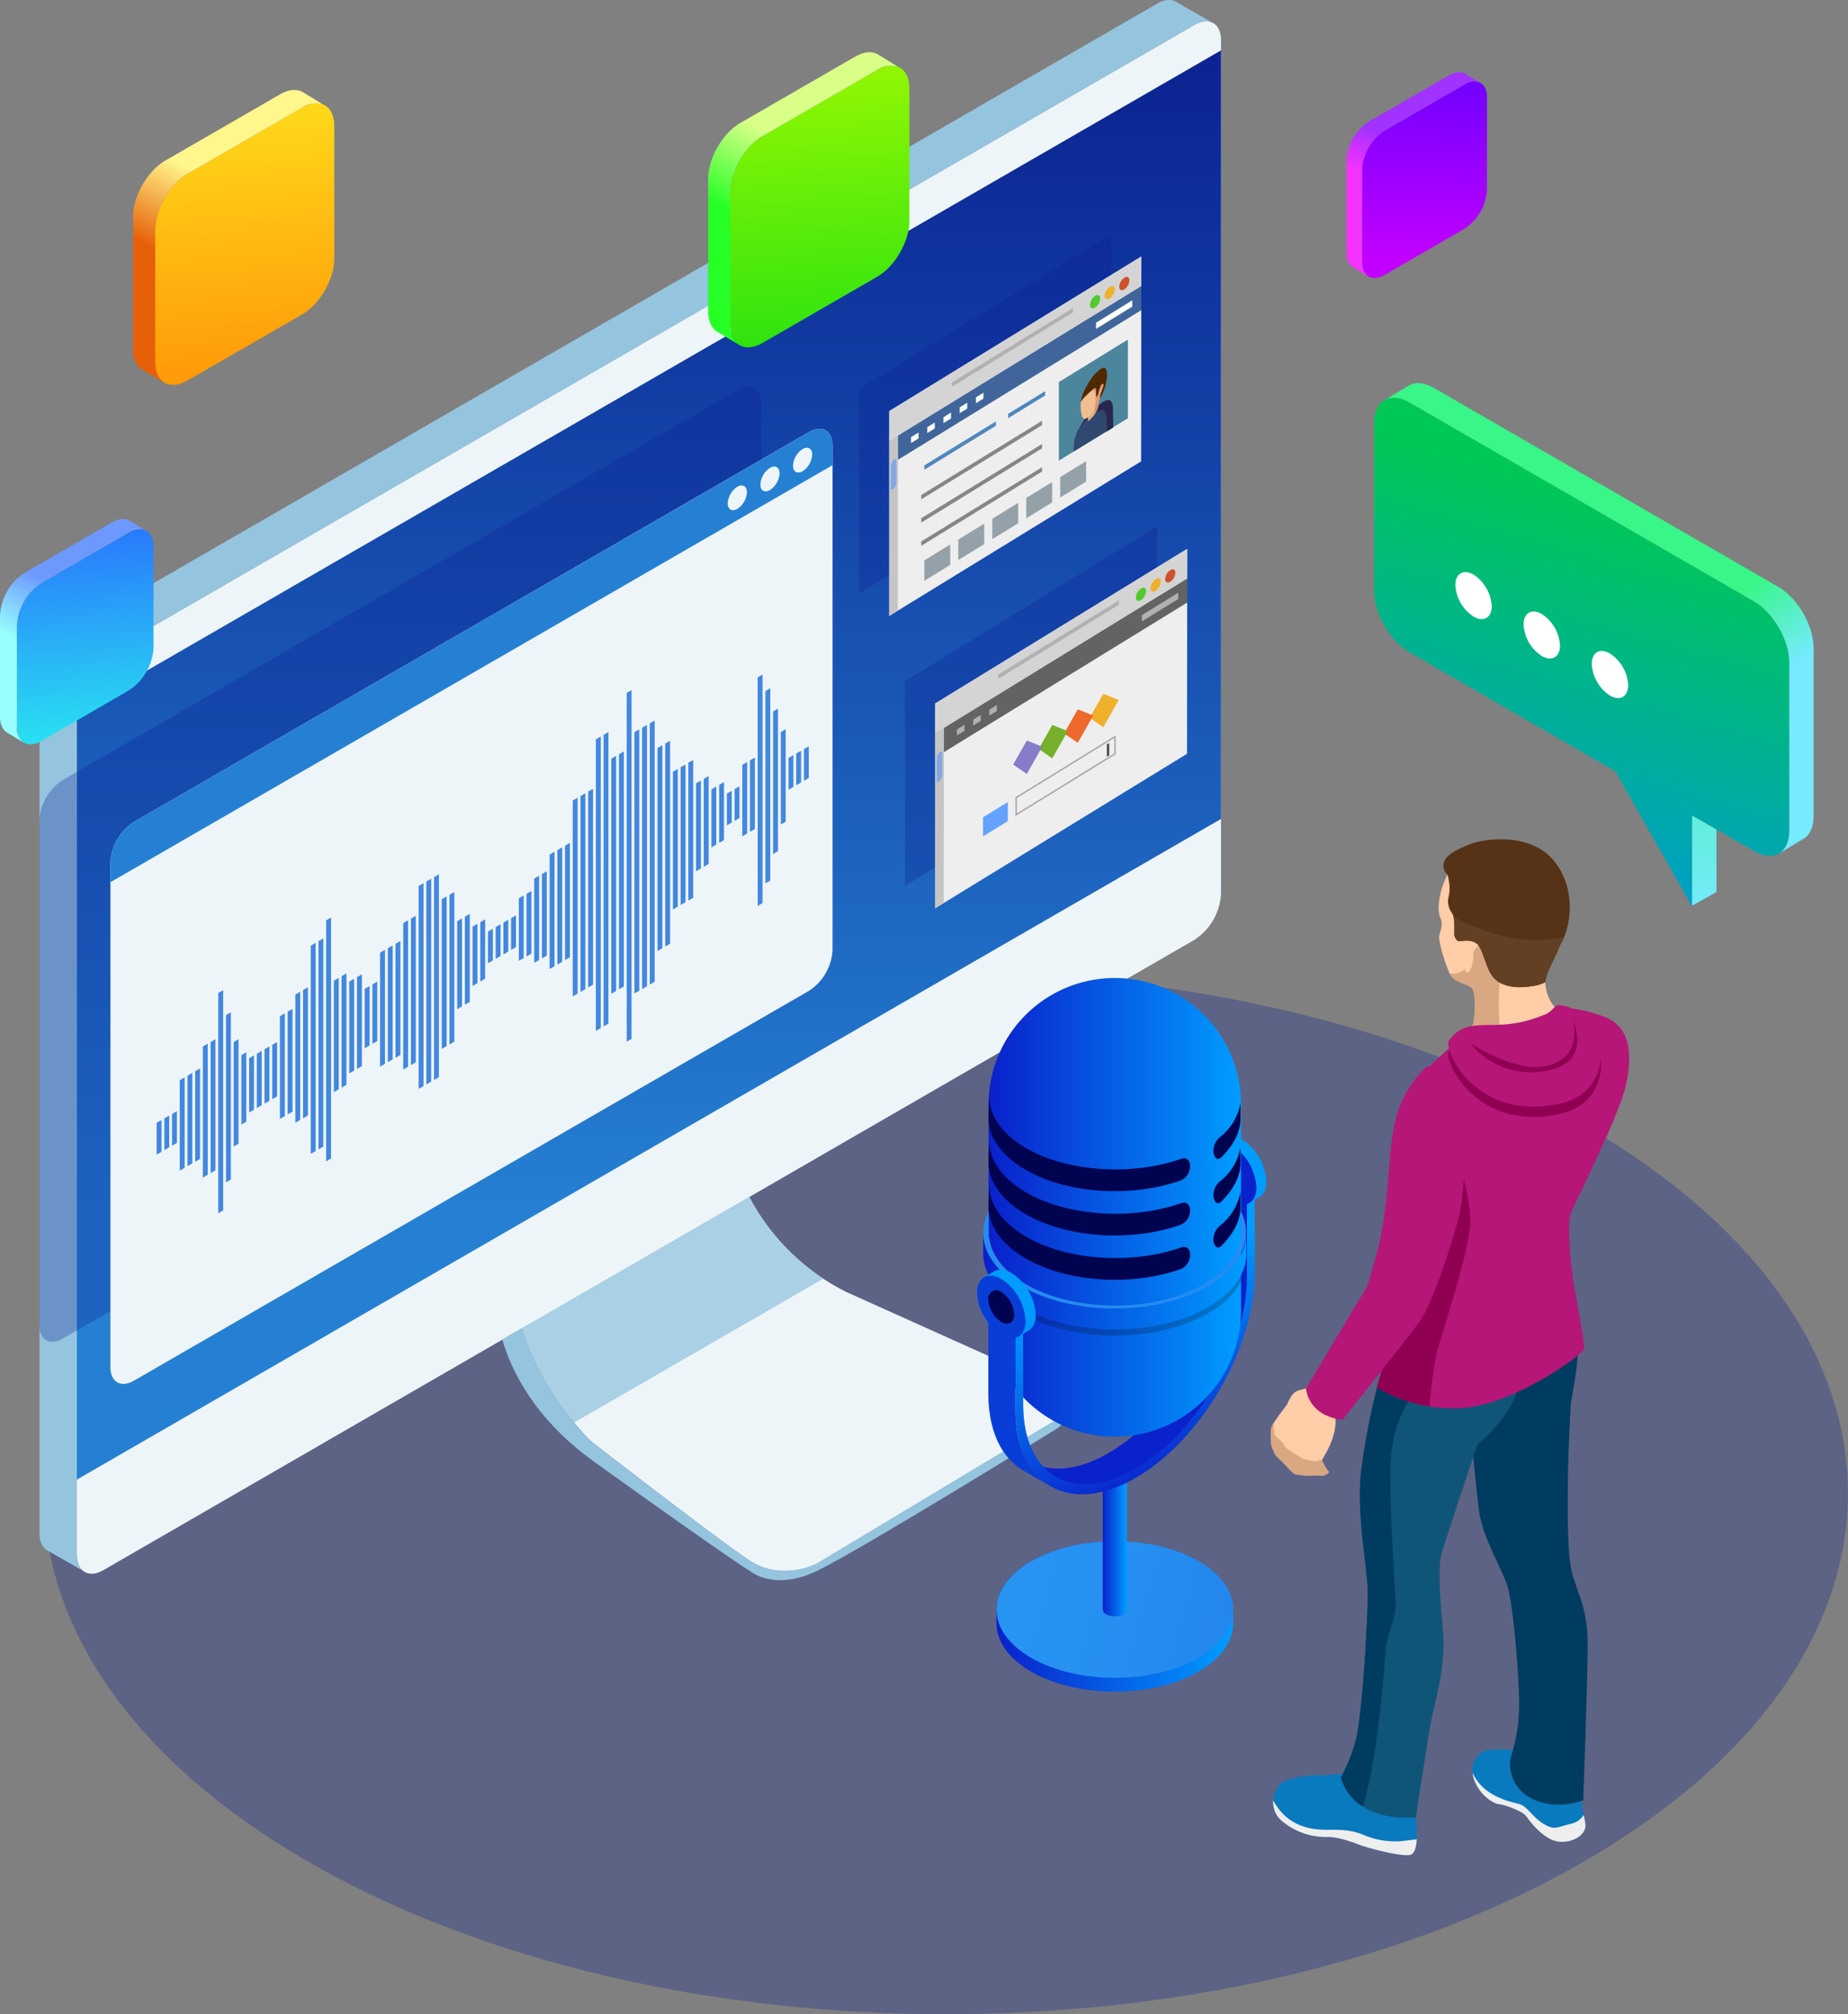 <svg xmlns="http://www.w3.org/2000/svg" xmlns:xlink="http://www.w3.org/1999/xlink" viewBox="0 0 456.5 497.45"><rect x="0" y="0" width="456.5" height="497.45" fill="#808080" stroke="none"/><defs><linearGradient id="a" x1="160.29" y1="301.02" x2="160.29" y2="4.51" gradientUnits="userSpaceOnUse"><stop offset="0" stop-color="#2580d3"/><stop offset="1" stop-color="#0a208f"/></linearGradient><linearGradient id="b" x1="-3880.48" y1="399.21" x2="-3822.03" y2="399.21" gradientTransform="matrix(-1, 0, 0, 1, -3575.87, 0)" gradientUnits="userSpaceOnUse"><stop offset="0" stop-color="#009dff"/><stop offset="1" stop-color="#0a20cb"/></linearGradient><linearGradient id="c" x1="-3801.3" y1="382.98" x2="-4118.39" y2="475.18" gradientTransform="matrix(-1, 0, 0, 1, -3575.87, 0)" gradientUnits="userSpaceOnUse"><stop offset="0" stop-color="#2898f4"/><stop offset="0.15" stop-color="#2690f1"/><stop offset="0.37" stop-color="#207aea"/><stop offset="0.66" stop-color="#1755de"/><stop offset="0.98" stop-color="#0b23cd"/><stop offset="1" stop-color="#0a20cc"/></linearGradient><linearGradient id="d" x1="-3854.24" y1="380.71" x2="-3848.27" y2="380.71" xlink:href="#b"/><linearGradient id="e" x1="-3852.64" y1="315.38" x2="-3871.38" y2="364.39" xlink:href="#b"/><linearGradient id="f" x1="-3886.55" y1="302.41" x2="-3905.29" y2="351.43" xlink:href="#b"/><linearGradient id="g" x1="-3882.43" y1="297.91" x2="-3820.08" y2="297.91" xlink:href="#b"/><linearGradient id="h" x1="-3883.74" y1="316.52" x2="-3818.77" y2="316.52" xlink:href="#b"/><linearGradient id="i" x1="-3823.87" y1="326.38" x2="-3842.61" y2="375.39" xlink:href="#b"/><linearGradient id="j" x1="-3825.83" y1="325.63" x2="-3844.58" y2="374.64" xlink:href="#b"/><linearGradient id="k" x1="56.84" y1="11.76" x2="64.4" y2="113.2" gradientUnits="userSpaceOnUse"><stop offset="0" stop-color="#ffe71f"/><stop offset="1" stop-color="#ff8602"/></linearGradient><linearGradient id="l" x1="53.02" y1="44.52" x2="43.25" y2="64.06" gradientUnits="userSpaceOnUse"><stop offset="0" stop-color="#fff78c"/><stop offset="1" stop-color="#e76008"/></linearGradient><linearGradient id="m" x1="351.42" y1="63.5" x2="352.51" y2="17.65" gradientUnits="userSpaceOnUse"><stop offset="0" stop-color="#c100ff"/><stop offset="1" stop-color="#6e00ff"/></linearGradient><linearGradient id="n" x1="341.53" y1="45.06" x2="346.04" y2="35.27" gradientUnits="userSpaceOnUse"><stop offset="0" stop-color="#f532ff"/><stop offset="1" stop-color="#a232ff"/></linearGradient><linearGradient id="o" x1="198.91" y1="2.45" x2="206.47" y2="103.89" gradientUnits="userSpaceOnUse"><stop offset="0" stop-color="#a9fb00"/><stop offset="1" stop-color="#12de13"/></linearGradient><linearGradient id="p" x1="195.08" y1="35.21" x2="185.32" y2="54.75" gradientUnits="userSpaceOnUse"><stop offset="0" stop-color="#d9ff89"/><stop offset="1" stop-color="#25ff26"/></linearGradient><linearGradient id="q" x1="-4235.05" y1="123.54" x2="-4209.15" y2="214.21" gradientTransform="matrix(-1, 0, 0, 1, -3835.39, 0)" gradientUnits="userSpaceOnUse"><stop offset="0" stop-color="#00c855"/><stop offset="1" stop-color="#009ec8"/></linearGradient><linearGradient id="r" x1="-4250.25" y1="155.93" x2="-4263.17" y2="174.89" gradientTransform="matrix(-1, 0, 0, 1, -3835.39, 0)" gradientUnits="userSpaceOnUse"><stop offset="0" stop-color="#38f687"/><stop offset="1" stop-color="#76eaff"/></linearGradient><linearGradient id="s" x1="-4251.66" y1="146.19" x2="-4257.29" y2="227.23" xlink:href="#r"/><linearGradient id="t" x1="18.29" y1="120.18" x2="24.05" y2="197.58" gradientUnits="userSpaceOnUse"><stop offset="0" stop-color="#2962ff"/><stop offset="1" stop-color="#29ffee"/></linearGradient><linearGradient id="u" x1="15.37" y1="145.18" x2="7.92" y2="160.09" gradientUnits="userSpaceOnUse"><stop offset="0" stop-color="#6d99fe"/><stop offset="1" stop-color="#98fffe"/></linearGradient></defs><title>graphic</title><g style="isolation:isolate"><path d="M391.23,277.83c87,50.24,87,131.7,0,181.94S163.12,510,76.1,459.77s-87-131.7,0-181.94S304.21,227.58,391.23,277.83Z" fill="#0a208f" opacity="0.3" style="mix-blend-mode:multiply"/><path d="M301.62,9.93c0-4.16-2.95-5.86-6.55-3.78L25.51,161.77A14.55,14.55,0,0,0,19,173.12V384c0,4.16,2.95,5.86,6.55,3.78L295.07,232.1a14.53,14.53,0,0,0,6.55-11.34Z" fill="#eef5f9"/><polygon points="301.62 202.25 301.62 12.44 18.96 175.62 18.96 365.44 301.62 202.25" fill="url(#a)"/><path d="M19,384V173.12a14.55,14.55,0,0,1,6.55-11.35L295.07,6.15c1.78-1,3.4-1.13,4.59-.47h0L290.58.49c-1.2-.74-2.87-.67-4.72.4L16.3,156.51a14.54,14.54,0,0,0-6.54,11.35V378.69c0,2.15.79,3.65,2.05,4.3l9,5.11h0C19.66,387.38,19,386,19,384Z" fill="#95c4df"/><path d="M259.49,341.76l-50.25-22.59a54.62,54.62,0,0,1-24.16-23.56L128.94,328c4.82,16.35,17.1,28,17.1,28s30.83,23.9,39,29.34,16.78.83,16.78.83l57.74-34.68s3.22-1.54,4-3.93l.17-.77C264,343.72,259.49,341.76,259.49,341.76Z" fill="#eef5f9"/><path d="M259.51,351.46l-57.74,34.68s-8.66,4.61-16.78-.83S146,356,146,356s-12.28-11.6-17.1-28l-4.85,2.8c3.24,10.89,10.53,21.47,22.74,30.23,34.7,24.89,38.4,26.91,38.4,26.91s5.91,5.21,16.68,0,58-34.37,58-34.37,3.91-2.12,3.91-4.17l-.14-3C263.77,349.42,259.51,351.46,259.51,351.46Z" fill="#95c4df"/><path d="M185.08,295.61,128.94,328c3,10.16,8.87,18.49,12.89,23.33l61.54-35.53A55.31,55.31,0,0,1,185.08,295.61Z" fill="#a9d0e5"/><path d="M188.1,224.27a12.81,12.81,0,0,1-5.78,10L15.5,330.6c-3.18,1.83-5.78.33-5.78-3.34V202.63a12.84,12.84,0,0,1,5.78-10L182.31,96.3c3.18-1.83,5.79-.33,5.79,3.34Z" fill="#0a208f" opacity="0.3" style="mix-blend-mode:multiply"/><path d="M205.66,234.68a12.84,12.84,0,0,1-5.78,10L33.07,341c-3.18,1.84-5.79.34-5.79-3.34V213a12.79,12.79,0,0,1,5.79-10l166.81-96.31c3.18-1.84,5.78-.33,5.78,3.34Z" fill="#eef5f9"/><path d="M199.88,106.71,33.07,203a12.79,12.79,0,0,0-5.79,10v4.88l178.38-103v-4.88C205.66,106.38,203.06,104.87,199.88,106.71Z" fill="#2580d3"/><path d="M200.63,112.27c0-1.51-1.06-2.12-2.37-1.36a5.24,5.24,0,0,0-2.36,4.1c0,1.51,1.06,2.12,2.36,1.37A5.25,5.25,0,0,0,200.63,112.27Z" fill="#eef5f9"/><path d="M192.57,116.93c0-1.51-1.06-2.12-2.37-1.37a5.22,5.22,0,0,0-2.36,4.1c0,1.51,1,2.12,2.36,1.37A5.22,5.22,0,0,0,192.57,116.93Z" fill="#eef5f9"/><path d="M184.51,121.58c0-1.51-1.06-2.12-2.37-1.36a5.22,5.22,0,0,0-2.37,4.1c0,1.51,1.06,2.12,2.37,1.36A5.22,5.22,0,0,0,184.51,121.58Z" fill="#eef5f9"/><path d="M254.72,385.58c11.41-6.59,29.92-6.59,41.33,0,5.71,3.29,8.56,7.61,8.56,11.93v3.41c0,4.32-2.85,8.64-8.56,11.93-11.41,6.59-29.92,6.59-41.33,0-5.7-3.29-8.56-7.61-8.56-11.93v-3.41C246.16,393.19,249,388.87,254.72,385.58Z" fill="url(#b)"/><path d="M254.72,385.58c-11.41,6.59-11.41,17.27,0,23.86s29.92,6.59,41.33,0,11.41-17.27,0-23.86S266.13,379,254.72,385.58Z" fill="url(#c)"/><path d="M273.27,362.71a4.68,4.68,0,0,1,4.22,0,1.48,1.48,0,0,1,.88,1.22v33.56a1.48,1.48,0,0,1-.88,1.22,4.68,4.68,0,0,1-4.22,0,1.49,1.49,0,0,1-.87-1.22V363.93A1.49,1.49,0,0,1,273.27,362.71Z" fill="url(#d)"/><path d="M252.71,328.65l0,18.36c.05,17.54,12.46,24.61,27.72,15.8s27.6-30.18,27.55-47.71l0-18.36,1.91-1.1L310,314c.05,18.73-13.17,41.61-29.46,51s-29.59,1.83-29.65-16.9l-.05-18.35Z" fill="url(#e)"/><path d="M300.11,282.47l2.51-1.46c1.08-.62,2.57-.53,4.21.42a13.23,13.23,0,0,1,6,10.37c0,1.92-.68,3.26-1.78,3.88l-2.51,1.47c-1.08.61-2.57.52-4.21-.43a13.24,13.24,0,0,1-6-10.36C298.34,284.44,299,283.09,300.11,282.47Z" fill="url(#f)"/><path d="M273.77,358.9c15.26-8.81,27.59-30.17,27.54-47.71l0-17.21a13.07,13.07,0,0,1-2.93-7.62c0-1.92.67-3.27,1.77-3.89s2.57-.52,4.21.43a13.22,13.22,0,0,1,6,10.36c0,1.92-.68,3.27-1.78,3.89a2.66,2.66,0,0,1-.55.23l0,17.72c.05,17.53-12.28,38.89-27.55,47.71-7.68,4.43-14.64,4.84-19.66,1.92l-6.72-3.9C259.13,363.75,266.09,363.34,273.77,358.9Z" fill="#0a22cc"/><polygon points="252.71 321.45 245.99 317.55 244.08 318.65 250.79 322.56 252.71 321.45" fill="#517e2d"/><path d="M275.39,241.54a31.18,31.18,0,0,1,31.17,31.18v50.37a31.18,31.18,0,1,1-62.35,0V272.72A31.18,31.18,0,0,1,275.39,241.54Z" fill="url(#g)"/><path d="M301.74,285.77c3-3,4.69-6.19,4.69-9.49,0-1.86,0-3.12,0-3.91a13.63,13.63,0,0,1-5,8.4,4.52,4.52,0,0,0-1.69,3.71C299.86,285.49,300.53,287,301.74,285.77Z" fill="#000450"/><path d="M291.68,286.22c1.51-.49,2.3.37,2.3,1.83a3.86,3.86,0,0,1-2.3,3.49c-11.78,4.17-27.46,3.44-37.9-2.38-6.38-3.56-9.58-8.31-9.57-13.06l.13-5.36c0,4.75,3.19,9.5,9.57,13.05C264.29,289.58,279.93,290.32,291.68,286.22Z" fill="#000450"/><path d="M301.74,296.71c3-3,4.69-6.19,4.69-9.48,0-1.87,0-3.12,0-3.91a13.61,13.61,0,0,1-5,8.39,4.53,4.53,0,0,0-1.69,3.71C299.86,296.43,300.53,297.92,301.74,296.71Z" fill="#000450"/><path d="M291.68,297.17c1.51-.5,2.3.36,2.3,1.83a3.86,3.86,0,0,1-2.3,3.48c-11.78,4.18-27.46,3.44-37.9-2.38-6.38-3.56-9.58-8.31-9.57-13.06l.13-5.36c0,4.75,3.19,9.5,9.57,13.06C264.29,300.53,279.93,301.26,291.68,297.17Z" fill="#000450"/><path d="M301.74,307.65c3-3,4.69-6.19,4.69-9.48,0-1.87,0-3.12,0-3.91a13.61,13.61,0,0,1-5,8.39,4.54,4.54,0,0,0-1.69,3.72C299.86,307.37,300.53,308.86,301.74,307.65Z" fill="#000450"/><path d="M291.68,308.11c1.51-.5,2.3.36,2.3,1.83a3.87,3.87,0,0,1-2.3,3.49c-11.78,4.17-27.46,3.43-37.9-2.39-6.38-3.56-9.58-8.31-9.57-13.05l.13-5.37c0,4.75,3.19,9.5,9.57,13.06C264.29,311.47,279.93,312.21,291.68,308.11Z" fill="#000450"/><path d="M252.41,321.58c12.69,7.33,33.26,7.33,46,0,4-2.31,6.73-5.07,8.2-8v2.79c-1.47,2.93-4.21,5.69-8.2,8-12.69,7.32-33.26,7.32-46,0a20.22,20.22,0,0,1-8.2-8V313.6A20.14,20.14,0,0,0,252.41,321.58Z" opacity="0.2" style="mix-blend-mode:multiply"/><path d="M242.91,304.68c.07,4.74,3.24,9.47,9.5,13.09,12.69,7.32,33.26,7.32,46,0,6.05-3.5,9.21-8,9.48-12.62h0l0,4.77c-.15,4.69-3.32,9.35-9.51,12.93-12.69,7.33-33.26,7.33-46,0-6.34-3.66-9.51-8.46-9.51-13.26v-4.92Z" fill="url(#h)"/><path d="M244.21,299.23v6l.26,1.1c.71,4,3.69,7.82,8.95,10.86,12.16,7,31.88,7,44,0,5.74-3.32,8.77-7.61,9.08-12h0v-.45c0-.2,0-.41,0-.61v-5c3.22,6.36.49,13.52-8.2,18.54-12.69,7.32-33.26,7.32-46,0C243.72,312.75,241,305.59,244.21,299.23Z" fill="#258cf0"/><path d="M252.76,347c0,13.7,7.63,21,18.22,19.35v2.32c-11.65,2.17-20.09-5.66-20.14-20.57l-.05-18.35,1.92-1.11Z" fill="url(#i)"/><path d="M243.12,315.43l2.51-1.46c1.08-.62,2.57-.53,4.22.42a13.24,13.24,0,0,1,6,10.37c0,1.92-.68,3.26-1.77,3.88l-2.51,1.47c-1.09.61-2.57.52-4.22-.43a13.24,13.24,0,0,1-6-10.36C241.35,317.4,242,316.05,243.12,315.43Z" fill="url(#j)"/><path d="M241.35,319.32c0-1.92.68-3.27,1.77-3.89s2.57-.52,4.21.43a13.23,13.23,0,0,1,6,10.37c0,1.92-.68,3.26-1.77,3.88a3.32,3.32,0,0,1-.76.29l.05,17.71c0,9.3,3.33,15.86,8.63,18.94l-6.71-3.9c-5.31-3.09-8.6-9.64-8.63-18.94l0-17.53A12.94,12.94,0,0,1,241.35,319.32Z" fill="#083ed7"/><path d="M244.13,320.92a7.08,7.08,0,0,0,3.2,5.55,2.26,2.26,0,0,0,2.26.23,2.23,2.23,0,0,0,.95-2.08,7.09,7.09,0,0,0-3.21-5.55,2,2,0,0,0-3.2,1.85Z" fill="#000450"/><polygon points="39.9 284.46 38.69 285.16 38.69 277.31 39.9 276.62 39.9 284.46" fill="#4387df"/><polygon points="41.8 283.36 40.6 284.06 40.6 276.21 41.8 275.52 41.8 283.36" fill="#4387df"/><polygon points="43.71 282.26 42.5 282.96 42.5 275.12 43.71 274.42 43.71 282.26" fill="#4387df"/><polygon points="45.61 288.41 44.4 289.11 44.4 266.77 45.61 266.08 45.61 288.41" fill="#4387df"/><polygon points="47.51 287.31 46.31 288.01 46.31 265.67 47.51 264.98 47.51 287.31" fill="#4387df"/><polygon points="49.42 286.21 48.21 286.91 48.21 264.57 49.42 263.88 49.42 286.21" fill="#4387df"/><polygon points="51.32 290.13 50.11 290.83 50.11 258.46 51.32 257.76 51.32 290.13" fill="#4387df"/><polygon points="53.22 289.03 52.02 289.73 52.02 257.36 53.22 256.67 53.22 289.03" fill="#4387df"/><polygon points="55.13 298.94 53.92 299.64 53.92 245.25 55.13 244.55 55.13 298.94" fill="#4387df"/><polygon points="57.03 291.3 55.83 292 55.82 250.7 57.03 250 57.03 291.3" fill="#4387df"/><polygon points="58.93 282.46 57.73 283.15 57.73 257.34 58.93 256.64 58.93 282.46" fill="#4387df"/><polygon points="60.84 277.03 59.63 277.73 59.63 260.57 60.84 259.87 60.84 277.03" fill="#4387df"/><polygon points="62.74 274.07 61.54 274.76 61.54 261.34 62.74 260.64 62.74 274.07" fill="#4387df"/><polygon points="64.64 272.97 63.44 273.67 63.44 260.24 64.64 259.54 64.64 272.97" fill="#4387df"/><polygon points="66.55 271.87 65.34 272.57 65.34 259.14 66.55 258.44 66.55 271.87" fill="#4387df"/><polygon points="68.45 270.77 67.25 271.47 67.25 258.04 68.45 257.34 68.45 270.77" fill="#4387df"/><polygon points="70.36 275.64 69.15 276.34 69.15 250.97 70.36 250.27 70.36 275.64" fill="#4387df"/><polygon points="72.26 274.55 71.05 275.24 71.05 249.87 72.26 249.17 72.26 274.55" fill="#4387df"/><polygon points="74.16 276.59 72.96 277.29 72.96 245.62 74.16 244.93 74.16 276.59" fill="#4387df"/><polygon points="76.07 275.49 74.86 276.19 74.86 244.52 76.07 243.83 76.07 275.49" fill="#4387df"/><polygon points="77.97 284.27 76.76 284.96 76.76 233.55 77.97 232.85 77.97 284.27" fill="#4387df"/><polygon points="79.87 283.17 78.67 283.87 78.67 232.45 79.87 231.75 79.87 283.17" fill="#4387df"/><polygon points="81.78 286.11 80.57 286.81 80.57 227.31 81.78 226.61 81.78 286.11" fill="#4387df"/><polygon points="83.68 269.02 82.47 269.72 82.47 242.2 83.68 241.5 83.68 269.02" fill="#4387df"/><polygon points="85.58 267.93 84.38 268.62 84.38 241.1 85.58 240.4 85.58 267.93" fill="#4387df"/><polygon points="87.49 264.4 86.28 265.1 86.28 242.42 87.49 241.72 87.49 264.4" fill="#4387df"/><polygon points="89.39 263.31 88.18 264 88.18 241.32 89.39 240.63 89.39 263.31" fill="#4387df"/><polygon points="91.29 258.22 90.09 258.91 90.09 244.22 91.29 243.52 91.29 258.22" fill="#4387df"/><polygon points="93.19 257.12 91.99 257.81 91.99 243.12 93.19 242.42 93.19 257.12" fill="#4387df"/><polygon points="95.1 262.74 93.89 263.44 93.89 235.29 95.1 234.59 95.1 262.74" fill="#4387df"/><polygon points="97 261.65 95.8 262.34 95.8 234.19 97 233.5 97 261.65" fill="#4387df"/><polygon points="98.91 260.55 97.7 261.24 97.7 233.09 98.91 232.4 98.91 260.55" fill="#4387df"/><polygon points="100.81 263.46 99.61 264.15 99.61 227.98 100.81 227.28 100.81 263.46" fill="#4387df"/><polygon points="102.71 262.36 101.51 263.06 101.51 226.88 102.71 226.19 102.71 262.36" fill="#4387df"/><polygon points="104.62 268.23 103.41 268.93 103.41 218.81 104.62 218.12 104.62 268.23" fill="#4387df"/><polygon points="106.52 267.13 105.32 267.83 105.31 217.72 106.52 217.02 106.52 267.13" fill="#4387df"/><polygon points="108.42 266.04 107.22 266.73 107.22 216.62 108.42 215.92 108.42 266.04" fill="#4387df"/><polygon points="110.33 258.36 109.12 259.06 109.12 222.09 110.33 221.39 110.33 258.36" fill="#4387df"/><polygon points="112.23 257.26 111.03 257.96 111.03 220.99 112.23 220.29 112.23 257.26" fill="#4387df"/><polygon points="114.13 248.55 112.93 249.24 112.93 227.51 114.13 226.82 114.13 248.55" fill="#4387df"/><polygon points="116.04 247.45 114.83 248.14 114.83 226.41 116.04 225.72 116.04 247.45" fill="#4387df"/><polygon points="117.94 242.81 116.74 243.51 116.74 228.84 117.94 228.15 117.94 242.81" fill="#4387df"/><polygon points="119.84 241.72 118.64 242.41 118.64 227.75 119.85 227.05 119.84 241.72" fill="#4387df"/><polygon points="121.75 237.21 120.54 237.9 120.54 230.06 121.75 229.36 121.75 237.21" fill="#4387df"/><polygon points="123.65 236.11 122.44 236.81 122.44 228.96 123.65 228.26 123.65 236.11" fill="#4387df"/><polygon points="125.56 235.01 124.35 235.71 124.35 227.86 125.56 227.16 125.56 235.01" fill="#4387df"/><polygon points="127.46 233.91 126.25 234.61 126.25 226.76 127.46 226.07 127.46 233.91" fill="#4387df"/><polygon points="129.36 236.62 128.16 237.31 128.16 221.86 129.37 221.16 129.36 236.62" fill="#4387df"/><polygon points="131.27 235.52 130.06 236.21 130.06 220.76 131.27 220.07 131.27 235.52" fill="#4387df"/><polygon points="133.17 237.1 131.96 237.8 131.96 216.98 133.17 216.28 133.17 237.1" fill="#4387df"/><polygon points="135.07 236 133.87 236.7 133.87 215.88 135.07 215.18 135.07 236" fill="#4387df"/><polygon points="136.98 238.62 135.77 239.32 135.77 211.06 136.98 210.36 136.98 238.62" fill="#4387df"/><polygon points="138.88 237.52 137.68 238.22 137.68 209.96 138.88 209.26 138.88 237.52" fill="#4387df"/><polygon points="140.78 236.42 139.58 237.12 139.58 208.86 140.78 208.16 140.78 236.42" fill="#4387df"/><polygon points="142.69 245.38 141.48 246.07 141.48 197.71 142.69 197.01 142.69 245.38" fill="#4387df"/><polygon points="144.59 244.28 143.39 244.98 143.39 196.61 144.59 195.91 144.59 244.28" fill="#4387df"/><polygon points="146.5 243.18 145.29 243.88 145.29 195.51 146.49 194.82 146.5 243.18" fill="#4387df"/><polygon points="148.4 253.91 147.19 254.6 147.19 182.59 148.4 181.89 148.4 253.91" fill="#4387df"/><polygon points="150.3 252.81 149.1 253.5 149.1 181.49 150.3 180.8 150.3 252.81" fill="#4387df"/><polygon points="152.21 244.73 151 245.43 151 187.38 152.2 186.68 152.21 244.73" fill="#4387df"/><polygon points="154.11 243.63 152.9 244.32 152.9 186.28 154.11 185.58 154.11 243.63" fill="#4387df"/><polygon points="156.01 256.57 154.81 257.27 154.81 171.13 156.01 170.44 156.01 256.57" fill="#4387df"/><polygon points="157.92 244.67 156.71 245.36 156.71 180.83 157.91 180.14 157.92 244.67" fill="#4387df"/><polygon points="159.82 243.57 158.61 244.27 158.61 179.74 159.82 179.04 159.82 243.57" fill="#4387df"/><polygon points="161.72 242.47 160.52 243.17 160.52 178.63 161.72 177.94 161.72 242.47" fill="#4387df"/><polygon points="163.63 234.18 162.42 234.87 162.42 184.73 163.63 184.04 163.63 234.18" fill="#4387df"/><polygon points="165.53 233.08 164.32 233.77 164.32 183.63 165.53 182.94 165.53 233.08" fill="#4387df"/><polygon points="167.43 223.92 166.23 224.62 166.23 190.59 167.43 189.9 167.43 223.92" fill="#4387df"/><polygon points="169.34 222.82 168.13 223.52 168.13 189.49 169.34 188.8 169.34 222.82" fill="#4387df"/><polygon points="171.24 221.73 170.03 222.42 170.03 188.39 171.24 187.7 171.24 221.73" fill="#4387df"/><polygon points="173.14 214.46 171.94 215.16 171.94 193.46 173.14 192.76 173.14 214.46" fill="#4387df"/><polygon points="175.05 213.36 173.84 214.06 173.84 192.36 175.05 191.67 175.05 213.36" fill="#4387df"/><polygon points="176.95 208.58 175.74 209.28 175.74 194.95 176.95 194.25 176.95 208.58" fill="#4387df"/><polygon points="178.85 207.48 177.65 208.18 177.65 193.85 178.85 193.15 178.85 207.48" fill="#4387df"/><polygon points="180.76 203.14 179.55 203.84 179.55 195.99 180.76 195.29 180.76 203.14" fill="#4387df"/><polygon points="182.66 202.04 181.46 202.74 181.46 194.89 182.66 194.2 182.66 202.04" fill="#4387df"/><polygon points="184.57 205.84 183.36 206.54 183.36 188.89 184.57 188.19 184.57 205.84" fill="#4387df"/><polygon points="186.47 204.75 185.26 205.44 185.26 187.79 186.47 187.09 186.47 204.75" fill="#4387df"/><polygon points="188.37 223.04 187.17 223.74 187.16 167.3 188.37 166.6 188.37 223.04" fill="#4387df"/><polygon points="190.28 217.47 189.07 218.17 189.07 170.67 190.28 169.97 190.28 217.47" fill="#4387df"/><polygon points="192.18 210.23 190.97 210.93 190.97 175.71 192.18 175.02 192.18 210.23" fill="#4387df"/><polygon points="194.08 202.95 192.88 203.65 192.88 180.79 194.08 180.09 194.08 202.95" fill="#4387df"/><polygon points="195.99 194.35 194.78 195.04 194.78 187.2 195.99 186.5 195.99 194.35" fill="#4387df"/><polygon points="197.89 193.25 196.68 193.94 196.68 186.1 197.89 185.41 197.89 193.25" fill="#4387df"/><polygon points="199.79 192.15 198.59 192.85 198.59 185 199.79 184.31 199.79 192.15" fill="#4387df"/><polygon points="223.56 168.23 223.56 174.62 223.56 175.52 223.56 175.6 223.56 181.57 223.56 218.81 285.8 180.64 285.84 143.29 285.86 143.28 285.86 137.31 285.86 130.03 223.56 168.23" fill="#0a208f" opacity="0.3" style="mix-blend-mode:multiply"/><polygon points="274.52 57.81 212.22 96.02 212.22 102.4 212.22 102.4 212.22 146.59 214.37 145.28 214.37 145.28 274.46 108.42 274.51 65.1 274.52 65.09 274.52 57.81" fill="#0a208f" opacity="0.3" style="mix-blend-mode:multiply"/><polygon points="230.98 173.76 230.98 224.34 293.22 186.17 293.28 135.55 230.98 173.76" fill="#eee"/><polygon points="230.98 181.05 230.98 187.1 293.28 148.81 293.28 142.84 230.98 181.05" fill="#636363"/><polygon points="230.98 180.15 233.18 178.8 233.13 223.03 230.98 224.34 230.98 180.15" fill="#c5c5c5"/><polygon points="230.98 173.76 230.98 181.13 293.28 142.84 293.28 135.55 230.98 173.76" fill="#d4d4d4"/><path d="M231.92,193.08h0a2.31,2.31,0,0,0,.83-1.46v-5.68c0-.37-.2-.47-.51-.28h0a2.34,2.34,0,0,0-.83,1.47v5.68C231.41,193.17,231.6,193.28,231.92,193.08Z" fill="#83a7e3"/><path d="M290.35,141.46c0-.79-.57-1.08-1.26-.65a2.89,2.89,0,0,0-1.27,2.21c0,.79.57,1.08,1.27.65A2.9,2.9,0,0,0,290.35,141.46Z" fill="#cc512c"/><path d="M286.73,143.71c0-.8-.56-1.09-1.26-.66a2.89,2.89,0,0,0-1.26,2.21c0,.79.56,1.09,1.26.66A2.89,2.89,0,0,0,286.73,143.71Z" fill="#efb12c"/><path d="M283.11,146c0-.79-.56-1.09-1.26-.66a2.89,2.89,0,0,0-1.26,2.22c0,.79.56,1.08,1.26.65A2.89,2.89,0,0,0,283.11,146Z" fill="#52c92c"/><polygon points="282.08 153.46 291.04 147.94 291.04 146.39 282.08 151.91 282.08 153.46" fill="#b1b1b1"/><polygon points="244.4 176.72 246.25 175.58 246.25 174.12 244.4 175.26 244.4 176.72" fill="#b1b1b1"/><polygon points="240.4 179.18 242.25 178.04 242.25 176.58 240.4 177.72 240.4 179.18" fill="#b1b1b1"/><polygon points="236.39 181.63 238.24 180.49 238.24 179.03 236.39 180.17 236.39 181.63" fill="#b1b1b1"/><polygon points="276.39 148.29 276.39 149.36 246.54 167.7 246.54 166.63 276.39 148.29" fill="#b1b1b1"/><polygon points="269.17 177.29 272.54 179.6 276.35 172.86 272.54 171.34 269.17 177.29" fill="#efb12c"/><polygon points="262.87 181.13 266.24 183.45 270.05 176.71 266.24 175.19 262.87 181.13" fill="#ef682c"/><polygon points="256.58 184.98 259.94 187.3 263.76 180.56 259.94 179.04 256.58 184.98" fill="#77b12c"/><polygon points="250.28 188.83 253.65 191.15 257.46 184.4 253.65 182.88 250.28 188.83" fill="#867cca"/><path d="M275.62,186.25l-.27.17-24.52,15.11v-4.62l.26-.17,24.52-15.11Zm-24.44,14.66,24.08-14.85v-3.81L251.18,197.1Z" fill="#a6a6a6"/><polygon points="242.83 201.85 248.96 198.07 248.96 202.79 242.83 206.57 242.83 201.85" fill="#65a1ff"/><polygon points="273.42 183.85 273.99 183.5 273.99 186.55 273.42 186.9 273.42 183.85" fill="#454545"/><polygon points="219.65 101.54 219.65 152.12 281.88 113.95 281.94 63.34 219.65 101.54" fill="#eee"/><polygon points="219.65 108.83 219.65 114.89 281.94 76.59 281.94 70.62 219.65 108.83" fill="#40659a"/><polygon points="219.64 107.93 221.84 106.59 221.79 150.81 219.64 152.13 219.64 107.93" fill="#c5c5c5"/><polygon points="219.65 101.54 219.65 108.92 281.94 70.62 281.94 63.34 219.65 101.54" fill="#d4d4d4"/><path d="M220.58,120.87h0a2.36,2.36,0,0,0,.83-1.47v-5.68c0-.36-.19-.47-.51-.28h0a2.34,2.34,0,0,0-.83,1.47v5.68C220.07,121,220.27,121.06,220.58,120.87Z" fill="#83a7e3"/><path d="M279,69.24c0-.79-.56-1.08-1.26-.65a2.89,2.89,0,0,0-1.26,2.21c0,.79.56,1.09,1.26.66A2.89,2.89,0,0,0,279,69.24Z" fill="#cc512c"/><path d="M275.39,71.49c0-.79-.56-1.09-1.26-.66A2.89,2.89,0,0,0,272.87,73c0,.8.56,1.09,1.26.66A2.89,2.89,0,0,0,275.39,71.49Z" fill="#efb12c"/><path d="M271.78,73.73c0-.79-.57-1.08-1.27-.65a2.92,2.92,0,0,0-1.26,2.21c0,.79.57,1.09,1.26.66A2.94,2.94,0,0,0,271.78,73.73Z" fill="#52c92c"/><polygon points="261.57 94.35 261.57 113.77 265.22 111.52 273.4 106.5 274.95 105.54 274.96 105.54 278.61 103.29 278.61 83.87 261.57 94.35" fill="#4c869d"/><polygon points="267.47 104.73 268.37 103.33 270.94 100.79 272.36 100.38 269.07 108.27 267.47 104.73" fill="#304870"/><polygon points="257.41 110.73 257.41 109.65 227.57 127.99 227.57 129.07 257.41 110.73" fill="#868686"/><polygon points="257.41 104.99 257.41 103.92 227.57 122.26 227.57 123.33 257.41 104.99" fill="#868686"/><polygon points="257.41 115.39 227.57 133.72 227.57 134.8 257.41 116.46 257.41 115.39" fill="#868686"/><polygon points="270.74 81.24 279.7 75.72 279.7 74.17 270.74 79.7 270.74 81.24" fill="#fff"/><polygon points="241.08 99.59 242.93 98.45 242.93 96.99 241.08 98.13 241.08 99.59" fill="#fff"/><polygon points="237.07 102.05 238.93 100.91 238.93 99.45 237.07 100.59 237.07 102.05" fill="#fff"/><polygon points="233.06 104.5 234.92 103.36 234.92 101.9 233.06 103.04 233.06 104.5" fill="#fff"/><polygon points="229.06 106.96 230.91 105.82 230.91 104.36 229.06 105.5 229.06 106.96" fill="#fff"/><polygon points="225.05 109.41 226.91 108.27 226.91 106.81 225.05 107.95 225.05 109.41" fill="#fff"/><path d="M265.22,111.52l8.18-5,1.55-1-.08-5.27-2-1.24c-.16.12-.35.19-.51.33s-.4.35-.6.54c.19,0,.23.29,0,.76l-.28.76-.07.18L269.07,108s-1.35-2.54-1.3-3.58h0l.22-.53-.59.72a12.3,12.3,0,0,0-1,1.48c-.1.16-.19.32-.28.49a.47.47,0,0,1-.05.1c-.06.12-.12.25-.18.36a.39.39,0,0,1,0,.09,3.1,3.1,0,0,0-.13.4,8,8,0,0,0-.38,1.18s0,0,0,0a3.78,3.78,0,0,0-.11.89Z" fill="#304870"/><path d="M265.86,107.09a2.61,2.61,0,0,0,.18-.29,11.62,11.62,0,0,1,1.25-1.86c.15-.18.31-.37.48-.55a6.89,6.89,0,0,1,.51-.55c.17-.17.34-.28.51-.43l.12-.09a7.31,7.31,0,0,1,.6-.54c.33-.25.64-.44,1-.68l.15-.11.07,0a4.93,4.93,0,0,1,.81-.52l.08,0a3.14,3.14,0,0,1,.44-.18c.85-.26,1.28,1.18,1.3,2.28l.08,3,1.55-1v.08h0v-.08l-.09-5.27s-.25-2.3-2-1.24a13.42,13.42,0,0,0-1.43.91,7.93,7.93,0,0,0-.67.54l-.13.11-.1.1a.71.71,0,0,0-.13.12c-.41.38-.84.79-1.26,1.23l0,0-.31.32a4.58,4.58,0,0,0-.42.46c-.1.12-.15.23-.24.36a1.66,1.66,0,0,1-.16.21l-.16.2a22.58,22.58,0,0,0-1.39,2.34c-.07.14-.38.79-.51,1A.39.39,0,0,1,265.86,107.09Z" fill="#27274d"/><path d="M271.39,98.34l0,1.83a5.94,5.94,0,0,1-.89,2,7.74,7.74,0,0,1-1.5,1.71c-.23.15-.23.1-.23.1l0-1.81Z" fill="#deb08a"/><path d="M268.77,102.12v.42l1.72-2.49,0,1.83s0,.16-.12.41l.12-.17a5.94,5.94,0,0,0,.89-2l0-1.83Z" fill="#d18d6d"/><path d="M271.7,98.41h0c-.32.72-.67,1.44-1.05,2.12-2,3.65-3.18,3.25-3.42,2.07a9.76,9.76,0,0,1-.24-3.33,6,6,0,0,1,1.18-1.53c1.72-1.67,2.59-2.54,2.58-1.47s0,1.74,0,1.74l.44-.53s.54-2.62,1.06-2.75C273.44,94.42,271.65,96.78,271.7,98.41Z" fill="#f1be8f"/><path d="M270.75,96.27a2.5,2.5,0,0,1,.06-.51c0-.16,0-.29,0-.33s-.16,0-.27.1-.23.2-.35.29a2.58,2.58,0,0,1-.31.22.18.18,0,0,1-.16,0,.67.67,0,0,0-.4.06,3.27,3.27,0,0,0-1,.83,4.9,4.9,0,0,0-.63.86,5.75,5.75,0,0,0-.38.74,2.92,2.92,0,0,0-.21.55c0,.06,0,.12,0,.14a5.86,5.86,0,0,1,1.2-1.41l.39-.37a4.76,4.76,0,0,1,1-.84,1.82,1.82,0,0,1,.3-.11c.56-.21.57.56.61,1.21a14.13,14.13,0,0,1-.2,3.35l.31-.53c.38-.68.73-1.4,1.05-2.12.25-1.78,1.92-4.44.57-3.68-.85.48-1.06,2.75-1.06,2.75l-.44.53S270.74,97.34,270.75,96.27Z" fill="#df9876"/><path d="M273.45,93a12.57,12.57,0,0,1-1.75,5.46,4.52,4.52,0,0,1,.35-1.65c.1-.27.21-.54.31-.8a3.62,3.62,0,0,0,.23-.83c0-.29-.06-.48-.26-.4a1.36,1.36,0,0,0-.54.71,11.45,11.45,0,0,0-.5,1.68c0,.12-.05.24-.08.36l-.44.53s0-.67,0-1.74-.86-.2-2.58,1.47A6,6,0,0,0,267,99.27a8.13,8.13,0,0,1,.79-2.65c1.27-2.6,2.43-4.35,4.17-5.53S273.45,93,273.45,93Z" fill="#4f2900"/><polygon points="249.04 102.21 258.17 96.6 258.17 97.67 249.04 103.29 249.04 102.21" fill="#5186bd"/><polygon points="246 104.08 246 105.16 228.33 116.01 228.33 114.94 246 104.08" fill="#5186bd"/><polygon points="265.06 76.07 265.06 77.14 235.21 95.49 235.21 94.41 265.06 76.07" fill="#b1b1b1"/><polygon points="261.9 122.87 268.3 118.94 268.3 113.89 261.9 117.83 261.9 122.87" fill="#95a1a9"/><polygon points="253.51 128.02 259.91 124.08 259.91 119.04 253.51 122.97 253.51 128.02" fill="#95a1a9"/><polygon points="245.11 133.16 251.52 129.23 251.52 124.19 245.11 128.12 245.11 133.16" fill="#95a1a9"/><polygon points="236.72 138.31 243.13 134.38 243.13 129.33 236.72 133.26 236.72 138.31" fill="#95a1a9"/><polygon points="228.33 143.46 234.73 139.52 234.73 134.47 228.33 138.41 228.33 143.46" fill="#95a1a9"/><path d="M82.58,63.91c0,5-3.57,11.22-7.93,13.74L46.27,94c-4.36,2.52-7.93.46-7.93-4.58V56.68c0-5,3.57-11.21,7.93-13.73L74.65,26.56C79,24,82.58,26.1,82.58,31.14Z" fill="url(#k)"/><path d="M38.34,89.45V56.68c0-5,3.57-11.21,7.93-13.73L74.65,26.56a6,6,0,0,1,5.06-.8h0l-4.79-2.93c-1.44-.92-3.48-.83-5.73.46L40.81,39.68c-4.36,2.52-7.93,8.7-7.93,13.74V86.18c0,2.59.94,4.39,2.44,5.19l5.25,3.14h0C39.19,93.65,38.34,91.91,38.34,89.45Z" fill="url(#l)"/><path d="M367.31,46.9a12.29,12.29,0,0,1-5.53,9.59L342,67.92c-3.05,1.76-5.54.32-5.54-3.19V41.86A12.27,12.27,0,0,1,342,32.27l19.8-11.43c3-1.76,5.53-.32,5.53,3.2Z" fill="url(#m)"/><path d="M336.44,64.73V41.86A12.27,12.27,0,0,1,342,32.27l19.8-11.43a4.14,4.14,0,0,1,3.53-.56h0l-3.34-2c-1-.64-2.43-.59-4,.32L338.16,30a12.29,12.29,0,0,0-5.53,9.59V62.44c0,1.81.66,3.06,1.7,3.62L338,68.25h0A3.92,3.92,0,0,1,336.44,64.73Z" fill="url(#n)"/><path d="M224.64,54.6c0,5-3.56,11.22-7.93,13.74L188.33,84.72c-4.36,2.52-7.93.46-7.93-4.58V47.37c0-5,3.57-11.21,7.93-13.73l28.38-16.39c4.37-2.51,7.93-.45,7.93,4.58Z" fill="url(#o)"/><path d="M180.4,80.14V47.37c0-5,3.57-11.21,7.93-13.73l28.38-16.39a6,6,0,0,1,5.06-.8h0L217,13.52c-1.45-.92-3.49-.83-5.74.46L182.87,30.37c-4.36,2.52-7.93,8.7-7.93,13.74V76.88c0,2.58.94,4.38,2.44,5.18l5.25,3.14h0C181.26,84.34,180.4,82.6,180.4,80.14Z" fill="url(#p)"/><path d="M377.68,432.72s-7.85-1.26-10.73-.3-4.07,4.25-2.57,7.73,4.61,5.33,6,5.45,5.81,1.74,6.65,2.94,4.32,5.87,8,6.29,6.71-1.8,6.66-4a19.55,19.55,0,0,0-.67-3.44c-.8-3.1,0-8.09,0-8.09Z" fill="#097abe"/><path d="M377,448.54c.84,1.2,4.32,5.87,8,6.29s6.71-1.8,6.66-4a15.34,15.34,0,0,0-.46-2.57,5,5,0,0,1-3.32,2.21c-3.48.84-3.78,1.61-6.53,0s-4-4.32-6.06-4.92c-1.7-.5-8.82-1.63-11.52-7.74a7.67,7.67,0,0,0,.62,2.35c1.49,3.47,4.61,5.33,6,5.45S376.18,447.34,377,448.54Z" fill="#eee"/><path d="M332.64,438s-4.85.48-6.83.42-8.81.54-10.19,2.88-2,5.81,1.26,8.63a16.89,16.89,0,0,0,10.6,3.77c2.46-.18,6.18,1.08,8.34,1.92s10.19,2.94,12.46,2.52,1.74-6.6,1.47-10S332.64,438,332.64,438Z" fill="#097abe"/><path d="M327.48,453.69c2.46-.18,6.18,1.08,8.34,1.92s10.19,2.94,12.46,2.52c1.14-.21,1.57-1.85,1.69-3.87-1,.11-2.42.28-3.73.45a20.25,20.25,0,0,1-9.34-1.5c-3.06-1.31-5.58-1.31-9.17-1.31-3.24,0-9.61-.44-13.22-7.27a6.1,6.1,0,0,0,2.37,5.29A16.89,16.89,0,0,0,327.48,453.69Z" fill="#eee"/><path d="M323.66,342.73a16.5,16.5,0,0,0-3.55.95c-1.15.57-2.16,3.17-2.16,3.17s-3.56,4.58-3.88,5.66a21.14,21.14,0,0,0,0,4.57l.95,2.23,2.74,2.73a19.25,19.25,0,0,0,2,2,22.55,22.55,0,0,0,3.93.38,13.79,13.79,0,0,1,2.8,0c.32.19,2-.64,1.71-.95a14.36,14.36,0,0,1-1.65-2.8c0-.38,4.26-6,3.18-11.37A8.48,8.48,0,0,0,323.66,342.73Z" fill="#ffcda8"/><path d="M326.52,360.64v0a3.36,3.36,0,0,0-1.41.27,20.76,20.76,0,0,1-3.22-.63s-4.59-2.61-4.59-3.18-1.46-1.65-2.22-2.47c-.39-.42-.46-1.86-.41-3.24a5.75,5.75,0,0,0-.61,1.14,21.14,21.14,0,0,0,0,4.57l.95,2.23,2.74,2.73a19.25,19.25,0,0,0,2,2,22.55,22.55,0,0,0,3.93.38,13.79,13.79,0,0,1,2.8,0c.32.19,2-.64,1.71-.95A14.36,14.36,0,0,1,326.52,360.64Z" fill="#d9a782"/><path d="M363.22,351.37s1.22,15,2.14,21.8,5.82,14.37,7.14,19,2.91,22.92,2.74,29.81a41.85,41.85,0,0,1-2.07,12.12A9.31,9.31,0,0,0,378,444c6.23,3.41,13.09.63,13.09.63s1.12-30.07,1.09-38.91c0-7.66-2.14-11.62-3.63-16.44s-1.25-14.95-1.25-22.5.75-20.43.75-20.43,2.35-11.65,1.59-15-19.94.84-19.94.84Z" fill="#003c5f"/><path d="M340.74,340.49a175.39,175.39,0,0,0-4.51,22.86c-1.23,10.91,1.64,23.86,1.64,30.13s-1.32,30.93-3.15,37-3.49,8.38-3.49,8.38,1.92,11,18.52,10c0,0,2.91-19.18,3.66-23.34s3.82-13.7,3.07-22.33-1.33-16.45-.33-19.77,8.8-26.65,8.8-26.65,10.21-8.24,10.29-16.24Z" fill="#0f5578"/><path d="M340.74,340.49a175.39,175.39,0,0,0-4.51,22.86c-1.23,10.91,1.64,23.86,1.64,30.13s-1.32,30.93-3.15,37-3.49,8.38-3.49,8.38a12,12,0,0,0,5.46,7.35c3.66-12.21,5.45-35.54,5.53-38.26.08-3.2,2.54-8.28,2.54-11.29s-1.32-18.44-1.32-33.12,7.15-20.8,7.15-20.8l.94-2.24Z" fill="#003c5f"/><path d="M384,248.77s2.4,2.11-5.48,4.09a64,64,0,0,1-15.47,1.74s-8.82,7.07-11.69,10.86-4.61,22.65-4.51,27.88-1.53,32.28-1.94,33.2-4.82,16.09-4.82,16.09A36.63,36.63,0,0,0,361,347.76c12.5-.62,30.23-13.22,30.33-14.71s-1.84-11.94-2.46-15.32-1.95-15.37-.82-18.14,12.09-24.39,13.63-31.77S402.94,253.47,396,251A34.92,34.92,0,0,0,384,248.77Z" fill="#b61678"/><path d="M358.06,280.55s-5.21,6.62-11.18,14.25c-.13,7.55-1.56,30.89-1.94,31.74s-4.82,16.09-4.82,16.09a34.6,34.6,0,0,0,13,4.69c.35-4,1.06-10.71,2.09-14.27,1.54-5.32,7-22,7.9-29.84S358.06,280.55,358.06,280.55Z" fill="#900052"/><path d="M363.93,252.86c.36-1.1.86-7.77-.4-8.92s-4.36-1.15-5.51-3.66a39.07,39.07,0,0,1-2.55-8.57c-.05-1.15,1.25-3.2.35-5s-.3-5.76.75-8.42,3.1-7.81,10.77-8.21,14.28,1.9,17.24,7.66,2.75,10.27,1.2,14.68-4,7.77-4.06,10.18a10.42,10.42,0,0,0,3.51,7.41s.3,3.21-6.92,5.91-15.88,0-15.88,0Z" fill="#ffcda8"/><path d="M358.06,240.35a4.07,4.07,0,0,0,3.76-1c.16.5.38.82.69.82.93,0,1.53-2.86,1.43-5.05a15.89,15.89,0,0,1,3.22-3.66l4.38,2.62s-2.62,13.81-.44,23a32.05,32.05,0,0,1-8.67-1.2l1.5-3c.36-1.1.86-7.77-.4-8.92S359.24,242.78,358.06,240.35Z" fill="#d9a782"/><path d="M362.66,208.67c4.68-1.91,14.9-2.61,20.36,3s6.2,14.94,2.33,21.9h0c-1.52,3.82-3.5,6.78-3.61,9a10.17,10.17,0,0,1-3.36,1c-4.31.65-7.37,0-9.33-2s-2.65-7-4.1-8.36-3.91-.75-4.56-.75-1.11-1.16-1.16-1.61.31-4.16-.55-5.31a5.11,5.11,0,0,1-.95-3.56,11,11,0,0,0,.35-3,19.08,19.08,0,0,0-.5-3,2.63,2.63,0,0,1-1-1.95C356.44,212.07,358,210.57,362.66,208.67Z" fill="#563317"/><path d="M385.78,232.41c-1.54,4.39-3.93,7.73-4,10.14a10.17,10.17,0,0,1-3.36,1c-4.31.65-7.37,0-9.33-2s-2.65-7-4.1-8.36-3.91-.75-4.56-.75-1.11-1.16-1.16-1.61a22.92,22.92,0,0,0-.18-4.4c2.34,1.26,9.56,4.85,17,5.56a29.71,29.71,0,0,0,10.07-.56C386,231.78,385.89,232.1,385.78,232.41Z" fill="#634024"/><path d="M322.62,342.91s.29,6.68,9,7.75c0,0,15.78-19.69,19.13-24.38s8.46-20.84,9.74-26.31,1.85-19.62.85-23.46-6-16.23-9.63-12.44c-5.74,6-7.5,11.87-8.29,21.25S342,301.18,341,305.8s-3.27,11.87-3.27,11.87Z" fill="#b61678"/><path d="M380.92,253.37a30.39,30.39,0,0,1-10.47,2.25c-4.33.31-9.54-.78-12.53,4-1.4,2.26,6.73,20.14,27.56,15.44,10.33-2.32,11.15-12.17,9.19-17.47s-9.37-7.58-10.41-6.54C382.2,253.15,381.92,253,380.92,253.37Z" fill="#900052"/><path d="M380.92,250.83a30.62,30.62,0,0,1-10.47,2.25c-4.33.31-9.54-.78-12.53,4-1.4,2.27,6.73,20.15,27.56,15.45,10.33-2.32,11.15-12.17,9.19-17.48s-9.37-7.57-10.41-6.53C382.2,250.61,381.92,250.44,380.92,250.83Z" fill="#b61678"/><path d="M363.22,257.68a19.24,19.24,0,0,0,18.29,6.87c12.16-1.79,7-12.69,7-12.69s3,9.67-7.09,11.5C374,264.72,363.22,257.68,363.22,257.68Z" fill="#900052"/><path d="M348.2,99.41l85.07,49.11c4.8,2.77,8.73,9.58,8.73,15.13v41.53c0,5.55-3.93,7.82-8.73,5L418,201.41v22.51l-19-33.46L348.2,161.11c-4.81-2.77-8.74-9.59-8.74-15.13V104.45C339.46,98.9,343.39,96.63,348.2,99.41Z" fill="url(#q)"/><path d="M442,205.18V163.65c0-5.55-3.93-12.36-8.73-15.13L348.2,99.41c-2.33-1.35-4.45-1.5-6-.68h0L348,95.22c1.58-.93,3.78-.81,6.19.58l85.07,49.12c4.81,2.77,8.74,9.58,8.74,15.13v41.52c0,2.89-1.06,4.89-2.76,5.75l-5.75,3.46h0C441.05,209.84,442,207.91,442,205.18Z" fill="url(#r)"/><polygon points="417.99 201.41 424.01 204.88 424.01 220.32 417.99 223.68 417.99 201.41" fill="url(#s)"/><path d="M37.92,160a13.42,13.42,0,0,1-6.05,10.48L10.22,183c-3.33,1.92-6.05.35-6.05-3.49v-25A13.42,13.42,0,0,1,10.22,144l21.65-12.5c3.33-1.92,6.05-.35,6.05,3.49Z" fill="url(#t)"/><path d="M4.17,179.47v-25A13.42,13.42,0,0,1,10.22,144l21.65-12.5a4.49,4.49,0,0,1,3.86-.61h0l-3.65-2.24c-1.1-.7-2.66-.64-4.37.35L6.05,141.48A13.44,13.44,0,0,0,0,152v25c0,2,.72,3.34,1.86,4l4,2.39h0A4.28,4.28,0,0,1,4.17,179.47Z" fill="url(#u)"/><path d="M393.21,164a9.93,9.93,0,0,0,4.49,7.79c2.49,1.43,4.5.27,4.5-2.6a9.92,9.92,0,0,0-4.5-7.78C395.22,159.94,393.21,161.1,393.21,164Z" fill="#fff"/><path d="M376.36,154.24a9.93,9.93,0,0,0,4.49,7.78c2.49,1.43,4.5.27,4.5-2.59a9.93,9.93,0,0,0-4.5-7.79C378.37,150.21,376.36,151.37,376.36,154.24Z" fill="#fff"/><path d="M359.51,144.51a9.92,9.92,0,0,0,4.5,7.78c2.48,1.44,4.49.27,4.49-2.59a10,10,0,0,0-4.49-7.79C361.52,140.48,359.51,141.64,359.51,144.51Z" fill="#fff"/></g></svg>